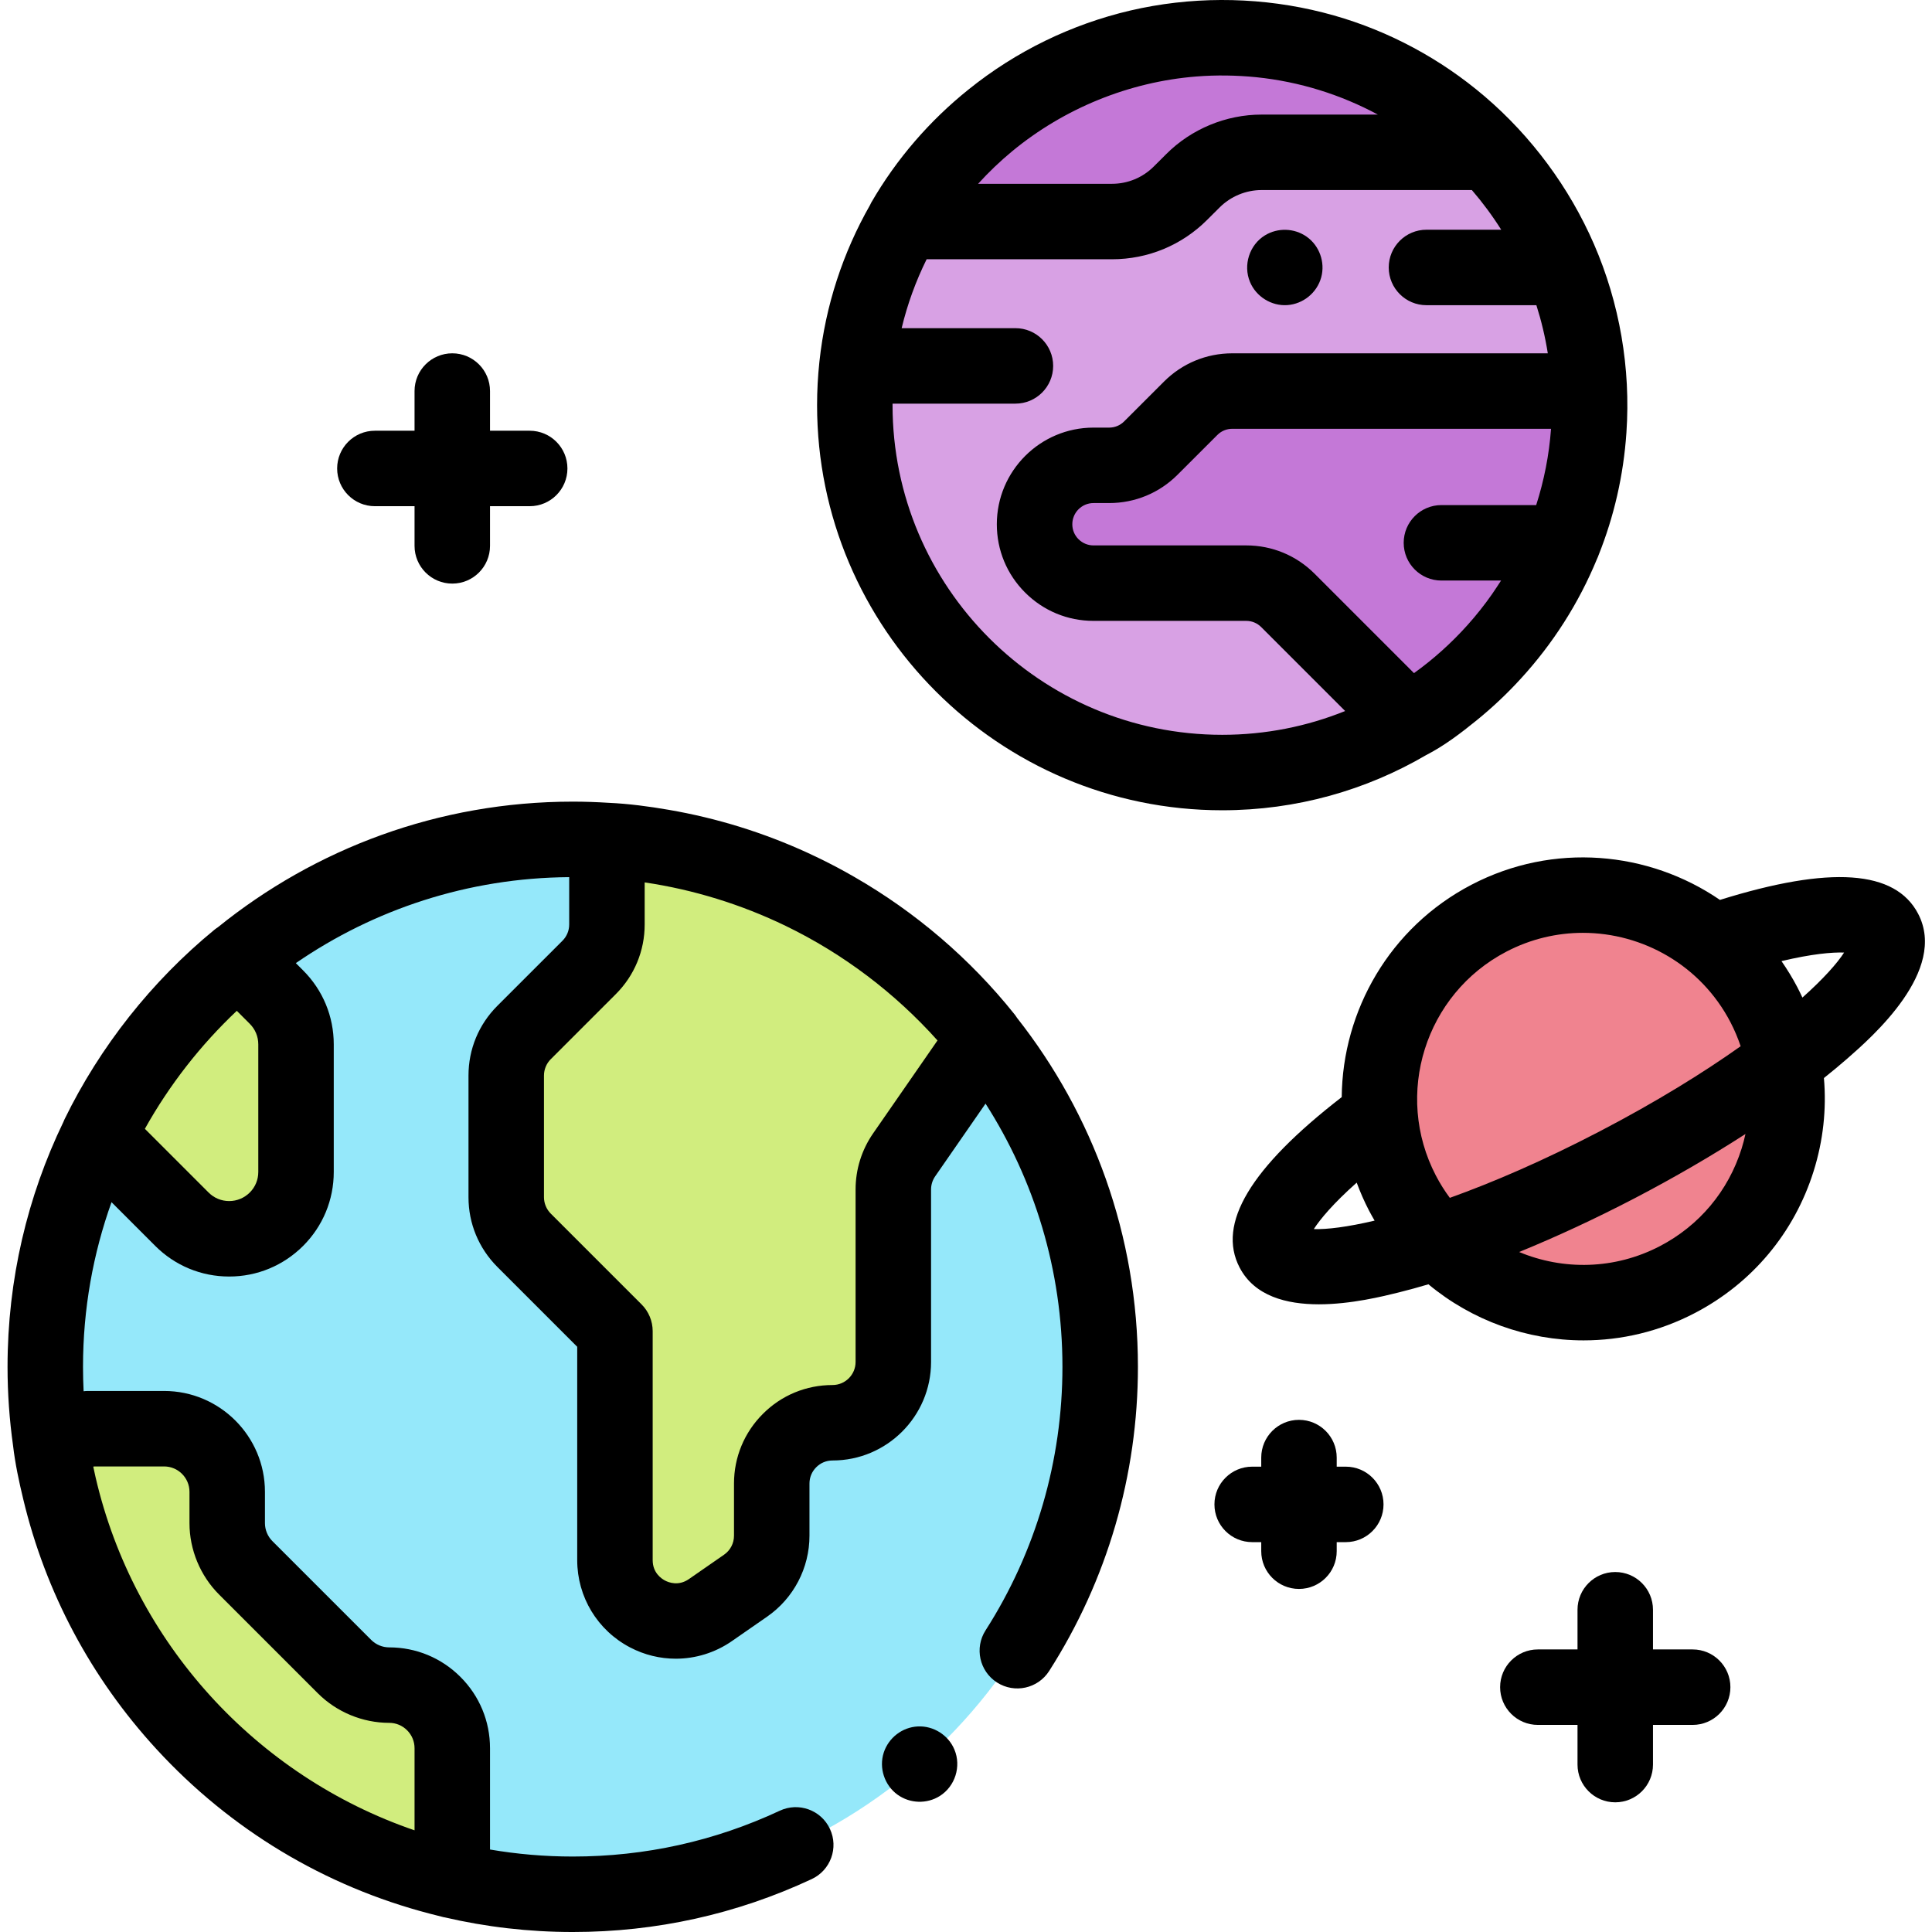 <svg height="511pt" viewBox="-1 0 511 511.999" width="511pt" xmlns="http://www.w3.org/2000/svg"><path d="m290.059 362.223c0 77.195-62.582 139.777-139.781 139.777-77.199 0-139.777-62.582-139.777-139.777 0-77.199 62.578-139.781 139.777-139.781 77.199 0 139.781 62.582 139.781 139.781zm0 0" fill="#95e8fa"/><path d="m419.77 107.363c0 53.773-43.594 97.367-97.367 97.367-53.773 0-97.367-43.594-97.367-97.367 0-53.773 43.594-97.367 97.367-97.367 53.773 0 97.367 43.594 97.367 97.367zm0 0" fill="#d8a1e4"/><path d="m465.957 266.227c-13.789-26.449-46.41-36.707-72.859-22.914-26.449 13.789-36.707 46.41-22.914 72.859 13.789 26.449 46.41 36.707 72.859 22.914 26.449-13.789 36.707-46.41 22.914-72.859zm0 0" fill="#f0838f"/><path d="m393.062 40.363h-60.238c-6.816 0-13.363 2.711-18.188 7.543l-3.285 3.273c-4.82 4.82-11.355 7.531-18.184 7.531h-55.133c16.836-29.121 48.316-48.715 84.371-48.715 27.816 0 52.906 11.668 70.656 30.367zm0 0" fill="#c478d7"/><path d="m419.77 107.363c0 35.695-19.207 66.895-47.859 83.852l-32.105-32.105c-2.926-2.926-6.895-4.574-11.039-4.574h-40.477c-4.309 0-8.219-1.746-11.043-4.574-2.828-2.816-4.574-6.723-4.574-11.031 0-8.621 6.992-15.613 15.617-15.613h4.156c4.145 0 8.113-1.648 11.039-4.574l10.547-10.539c2.93-2.938 6.895-4.574 11.031-4.574h94.629c.059 1.242.078 2.484.078 3.734zm0 0" fill="#c478d7"/><g fill="#d1ed7e"><path d="m259.566 275.066-21.461 30.984c-1.863 2.699-2.867 5.902-2.867 9.176v45.707c0 8.898-7.211 16.113-16.109 16.113-4.457 0-8.484 1.805-11.391 4.723-2.918 2.906-4.723 6.934-4.723 11.387v13.832c0 5.277-2.59 10.227-6.926 13.234l-9.324 6.469c-10.684 7.41-25.297-.238-25.297-13.234v-60.688l-24.098-24.098c-3.02-3.027-4.715-7.125-4.715-11.391v-32.25c0-4.277 1.699-8.375 4.715-11.391l17.262-17.262c3.016-3.016 4.711-7.113 4.711-11.391v-22.254c40.535 2.59 76.371 22.461 100.223 52.332zm0 0"/><path d="m118.359 463.297v35.043c-55.566-12.977-98.387-59.098-106.473-116.383l9.902-3.332h20.199c9.238 0 16.727 7.488 16.727 16.727v8.301c0 4.438 1.766 8.691 4.902 11.828l26.191 26.191c3.133 3.133 7.391 4.902 11.824 4.902 4.625 0 8.801 1.875 11.828 4.898 3.023 3.027 4.898 7.211 4.898 11.824zm0 0"/><path d="m76.949 276.773v33.801c0 4.703-1.863 9.207-5.188 12.531-3.461 3.453-7.996 5.188-12.531 5.188-4.535 0-9.066-1.734-12.52-5.188l-22.113-22.113c8.867-18.188 21.566-34.16 37.055-46.859l10.109 10.113c3.324 3.32 5.188 7.824 5.188 12.527zm0 0"/></g><path d="m506.828 242.16c-6.051-11.602-23.254-12.809-52.523-3.676-18.898-12.945-44.156-15.336-65.844-4.023-21.688 11.309-34.184 33.383-34.391 56.285-24.246 18.762-33.109 33.566-27.055 45.172 3.957 7.586 12.445 9.738 20.996 9.738 8.477 0 17.016-2.117 21.246-3.168 2.516-.625 5.121-1.344 7.793-2.137 11.555 9.613 26.172 14.863 41.113 14.863 9.961 0 20.062-2.328 29.488-7.246 15.16-7.902 26.332-21.238 31.465-37.551 2.555-8.121 3.457-16.496 2.742-24.727 2.164-1.727 4.234-3.441 6.176-5.137 6.594-5.766 26.664-23.297 18.793-38.395zm-109.121 10.035c6.484-3.383 13.426-4.984 20.277-4.984 15.883 0 31.254 8.621 39.094 23.656 1.082 2.078 1.98 4.215 2.715 6.391-9.805 6.957-22.184 14.652-37.27 22.52-15.09 7.867-28.484 13.605-39.805 17.664-1.359-1.832-2.594-3.793-3.684-5.879-11.219-21.52-2.844-48.148 18.672-59.367zm-51.035 73.523c1.715-2.652 5.16-6.789 11.367-12.309.926 2.5 2 4.973 3.262 7.398.477.906.973 1.793 1.484 2.668-7.227 1.707-12.684 2.363-16.113 2.242zm113.363-21.301c-3.527 11.211-11.207 20.383-21.633 25.816-12.035 6.277-25.672 6.418-37.316 1.559 9.926-4.055 20.289-8.863 30.684-14.281 10.402-5.426 20.285-11.176 29.297-16.996-.285 1.305-.625 2.609-1.031 3.902zm16.125-40.051c-.43-.926-.875-1.84-1.348-2.75-1.266-2.422-2.68-4.719-4.199-6.91 8.082-1.926 13.438-2.379 16.594-2.27-1.859 2.887-5.516 6.988-11.047 11.93zm0 0"/><path d="m329.754 74.699c1.602 3.898 5.684 6.449 9.895 6.156 4.23-.293 7.891-3.297 8.996-7.391 1.074-3.984-.492-8.367-3.875-10.742-3.266-2.297-7.656-2.43-11.059-.34-4.109 2.527-5.805 7.871-3.957 12.316zm0 0"/><path d="m251.445 463.691c-1.582-3.855-5.543-6.371-9.703-6.168-4.137.199-7.762 3.004-9.039 6.93-1.32 4.051.191 8.652 3.641 11.145 3.293 2.383 7.789 2.523 11.223.352 4.055-2.559 5.719-7.836 3.879-12.258zm0 0"/><path d="m97.848 134.148h10.512v10.512c0 5.523 4.48 10 10 10 5.523 0 10-4.477 10-10v-10.512h10.516c5.523 0 10-4.48 10-10 0-5.523-4.477-10-10-10h-10.516v-10.516c0-5.523-4.477-10-10-10-5.52 0-10 4.477-10 10v10.516h-10.512c-5.523 0-10 4.477-10 10 0 5.52 4.477 10 10 10zm0 0"/><path d="m447.074 437.117h-10.516v-10.516c0-5.52-4.477-10-10-10-5.523 0-10 4.48-10 10v10.516h-10.512c-5.523 0-10 4.477-10 10 0 5.523 4.477 10 10 10h10.512v10.516c0 5.52 4.477 10 10 10 5.523 0 10-4.48 10-10v-10.516h10.516c5.523 0 10-4.477 10-10 0-5.523-4.477-10-10-10zm0 0"/><path d="m355.148 388.68h-2.406v-2.406c0-5.523-4.477-10-10-10-5.523 0-10 4.477-10 10v2.406h-2.402c-5.523 0-10 4.477-10 10 0 5.52 4.477 10 10 10h2.402v2.402c0 5.523 4.477 10 10 10 5.523 0 10-4.477 10-10v-2.402h2.406c5.523 0 10-4.48 10-10 0-5.523-4.477-10-10-10zm0 0"/><path d="m215.637 96.008c-.395 3.73-.602 7.52-.602 11.355 0 59.203 48.164 107.367 107.367 107.367 19.695 0 38.168-5.336 54.055-14.633 4.777-2.441 9.25-5.859 13.402-9.23 4.172-3.391 8.098-7.09 11.715-11.062 8.449-9.223 15.305-19.926 20.141-31.664.164-.344.312-.695.438-1.062 4.051-10.141 6.594-21.039 7.363-32.414 1.176-17.051-1.797-34.336-8.617-50.004-6.527-14.992-16.547-28.535-28.98-39.145-11.586-9.887-25.242-17.25-39.895-21.414-15.551-4.422-32.117-5.281-48.047-2.516-15.809 2.746-30.918 9.105-43.961 18.449-1.652 1.184-3.273 2.414-4.855 3.691-10.23 8.203-19.035 18.309-25.781 29.98-.125.215-.223.445-.332.672-7.109 12.48-11.793 26.516-13.395 41.461-.004.055-.012.109-.016.168zm19.398 11.355c0-.133.004-.266.004-.395h32.559c5.523 0 10-4.48 10-10 0-5.523-4.477-10-10-10h-30.152c1.531-6.387 3.77-12.5 6.621-18.258h49.102c9.543 0 18.512-3.715 25.246-10.449l3.301-3.289c2.918-2.926 6.969-4.605 11.105-4.605h55.738c2.844 3.301 5.445 6.812 7.777 10.512h-19.809c-5.523 0-10 4.477-10 10 0 5.52 4.477 10 10 10h29.129c1.316 4.129 2.336 8.387 3.027 12.754h-83.621c-6.852 0-13.285 2.672-18.102 7.5l-10.547 10.539c-1.062 1.062-2.473 1.648-3.973 1.648h-4.156c-14.125 0-25.617 11.488-25.617 25.613 0 6.852 2.668 13.285 7.504 18.105 4.84 4.836 11.27 7.5 18.113 7.5h40.477c1.5 0 2.91.586 3.973 1.648l22.242 22.242c-10.07 4.062-21.066 6.305-32.578 6.305-48.172-.004-87.363-39.195-87.363-87.371zm31.676-67.262c13.801-11.395 31.02-18.422 48.871-19.832 5.273-.418 10.574-.328 15.84.191 11.555 1.191 22.445 4.645 32.227 9.906h-30.824c-9.41 0-18.621 3.816-25.246 10.457l-3.297 3.285c-2.965 2.969-6.914 4.602-11.113 4.602h-35.461c2.789-3.078 5.801-5.957 9.004-8.609zm120.68 125.562c-4.238 4.73-9.008 9.02-14.168 12.723l-26.344-26.348c-4.84-4.836-11.273-7.5-18.113-7.5h-40.48c-1.5 0-2.91-.586-3.98-1.656-1.055-1.051-1.633-2.453-1.633-3.949 0-3.098 2.52-5.617 5.613-5.617h4.156c6.844 0 13.277-2.664 18.113-7.496l10.559-10.551c1.051-1.055 2.453-1.637 3.949-1.637h84.477c0 .016 0 .027-.004.043-.504 6.906-1.844 13.676-3.93 20.176h-25.113c-5.523 0-10 4.477-10 10 0 5.523 4.477 10 10 10h15.805c.035 0-2.098 3.184-2.395 3.609-1.996 2.855-4.172 5.598-6.512 8.203zm0 0"/><path d="m267.383 268.828c-11.852-14.84-26.305-27.129-42.441-36.414-2.98-1.723-6.02-3.34-9.113-4.848-1.07-.52-2.148-1.031-3.23-1.531-.008 0-.012-.004-.016-.008-11.57-5.312-23.93-9.191-36.852-11.414-5.242-.906-10.59-1.617-15.91-1.859-3.156-.199-6.336-.312-9.539-.312-35.586 0-68.305 12.48-94.031 33.285-.32.207-.637.43-.938.676-16.586 13.602-30.316 30.961-39.703 50.207-.125.254-.234.516-.336.777-9.469 19.629-14.773 41.625-14.773 64.836 0 7.086.504 14.055 1.461 20.879.555 4.777 1.574 9.543 2.703 14.211 5.895 24.641 17.926 47.312 35.293 66.215 19.617 21.355 44.602 36.367 72.441 43.613.5.133 1.004.258 1.508.383.727.184 1.449.383 2.18.555.09.02.18.027.27.043 10.902 2.535 22.262 3.879 33.926 3.879 22.109 0 43.418-4.719 63.336-14.027 5.004-2.336 7.164-8.289 4.824-13.293-2.336-5.004-8.289-7.164-13.293-4.824-17.246 8.059-35.707 12.145-54.871 12.145-7.469 0-14.789-.645-21.918-1.859v-26.844c0-7.133-2.777-13.844-7.832-18.895-5.047-5.051-11.758-7.832-18.895-7.832-1.77 0-3.5-.719-4.754-1.973l-26.191-26.188c-1.254-1.254-1.973-2.988-1.973-4.758v-8.305c0-14.734-11.988-26.727-26.727-26.727h-20.199c-.379 0-.754.031-1.129.074-.105-2.145-.16-4.305-.16-6.473 0-15.301 2.668-29.992 7.555-43.633l11.586 11.586c5.234 5.234 12.191 8.117 19.59 8.117 7.395 0 14.352-2.879 19.602-8.117 5.234-5.234 8.117-12.195 8.117-19.602v-33.801c0-7.406-2.883-14.367-8.117-19.602l-1.934-1.934c20.648-14.207 45.59-22.598 72.445-22.785v12.531c0 1.637-.633 3.172-1.781 4.32l-17.266 17.262c-4.926 4.93-7.641 11.484-7.641 18.461v32.254c0 6.957 2.711 13.508 7.645 18.461l21.168 21.168v56.543c0 9.746 5.367 18.609 14.004 23.129 3.824 2.004 7.977 2.992 12.121 2.992 5.215 0 10.406-1.57 14.871-4.668l9.324-6.469c7.031-4.875 11.23-12.895 11.23-21.453v-13.828c0-1.633.629-3.16 1.805-4.332 1.145-1.148 2.672-1.781 4.305-1.781 14.398 0 26.113-11.711 26.113-26.109v-45.707c0-1.25.379-2.457 1.086-3.484l13.352-19.273c12.895 20.156 20.379 44.098 20.379 69.754 0 24.852-7.043 49.004-20.375 69.84-2.977 4.648-1.617 10.836 3.035 13.812s10.836 1.617 13.812-3.035c15.395-24.059 23.531-51.938 23.531-80.617 0-34.871-11.98-66.996-32.035-92.477-.203-.316-.41-.625-.645-.918zm-243.957 119.793h18.562c3.711 0 6.727 3.02 6.727 6.727v8.305c0 7.035 2.855 13.922 7.832 18.898l26.191 26.191c4.977 4.977 11.863 7.828 18.895 7.828 1.797 0 3.484.699 4.754 1.973 1.273 1.273 1.973 2.961 1.973 4.754v21.754c-42-14.375-74.355-49.719-84.512-93.484-.023-.109-.051-.219-.074-.328-.195-.848-.379-1.695-.555-2.547zm41.266-117.305c1.457 1.457 2.258 3.395 2.258 5.457v33.801c0 2.066-.801 4.004-2.25 5.449-1.465 1.465-3.41 2.27-5.469 2.27-2.059 0-3.992-.801-5.449-2.258l-16.887-16.887c6.5-11.641 14.734-22.18 24.359-31.27zm165.188 29.047c-3.035 4.395-4.641 9.535-4.641 14.863v45.707c0 3.371-2.742 6.113-6.109 6.113-6.988 0-13.551 2.719-18.449 7.637-4.941 4.926-7.664 11.484-7.664 18.473v13.832c0 2.004-.98 3.879-2.625 5.016l-9.324 6.469c-2.746 1.902-5.336.91-6.32.395-.988-.516-3.281-2.074-3.281-5.41v-60.688c0-2.652-1.051-5.195-2.926-7.07l-24.086-24.086c-1.141-1.145-1.797-2.723-1.797-4.332v-32.25c0-1.613.648-3.188 1.785-4.32l17.262-17.262c4.93-4.93 7.641-11.484 7.641-18.461v-11.141c12.945 1.91 25.578 5.824 37.355 11.516 15.336 7.434 28.992 17.801 40.246 30.367zm0 0"/></svg>